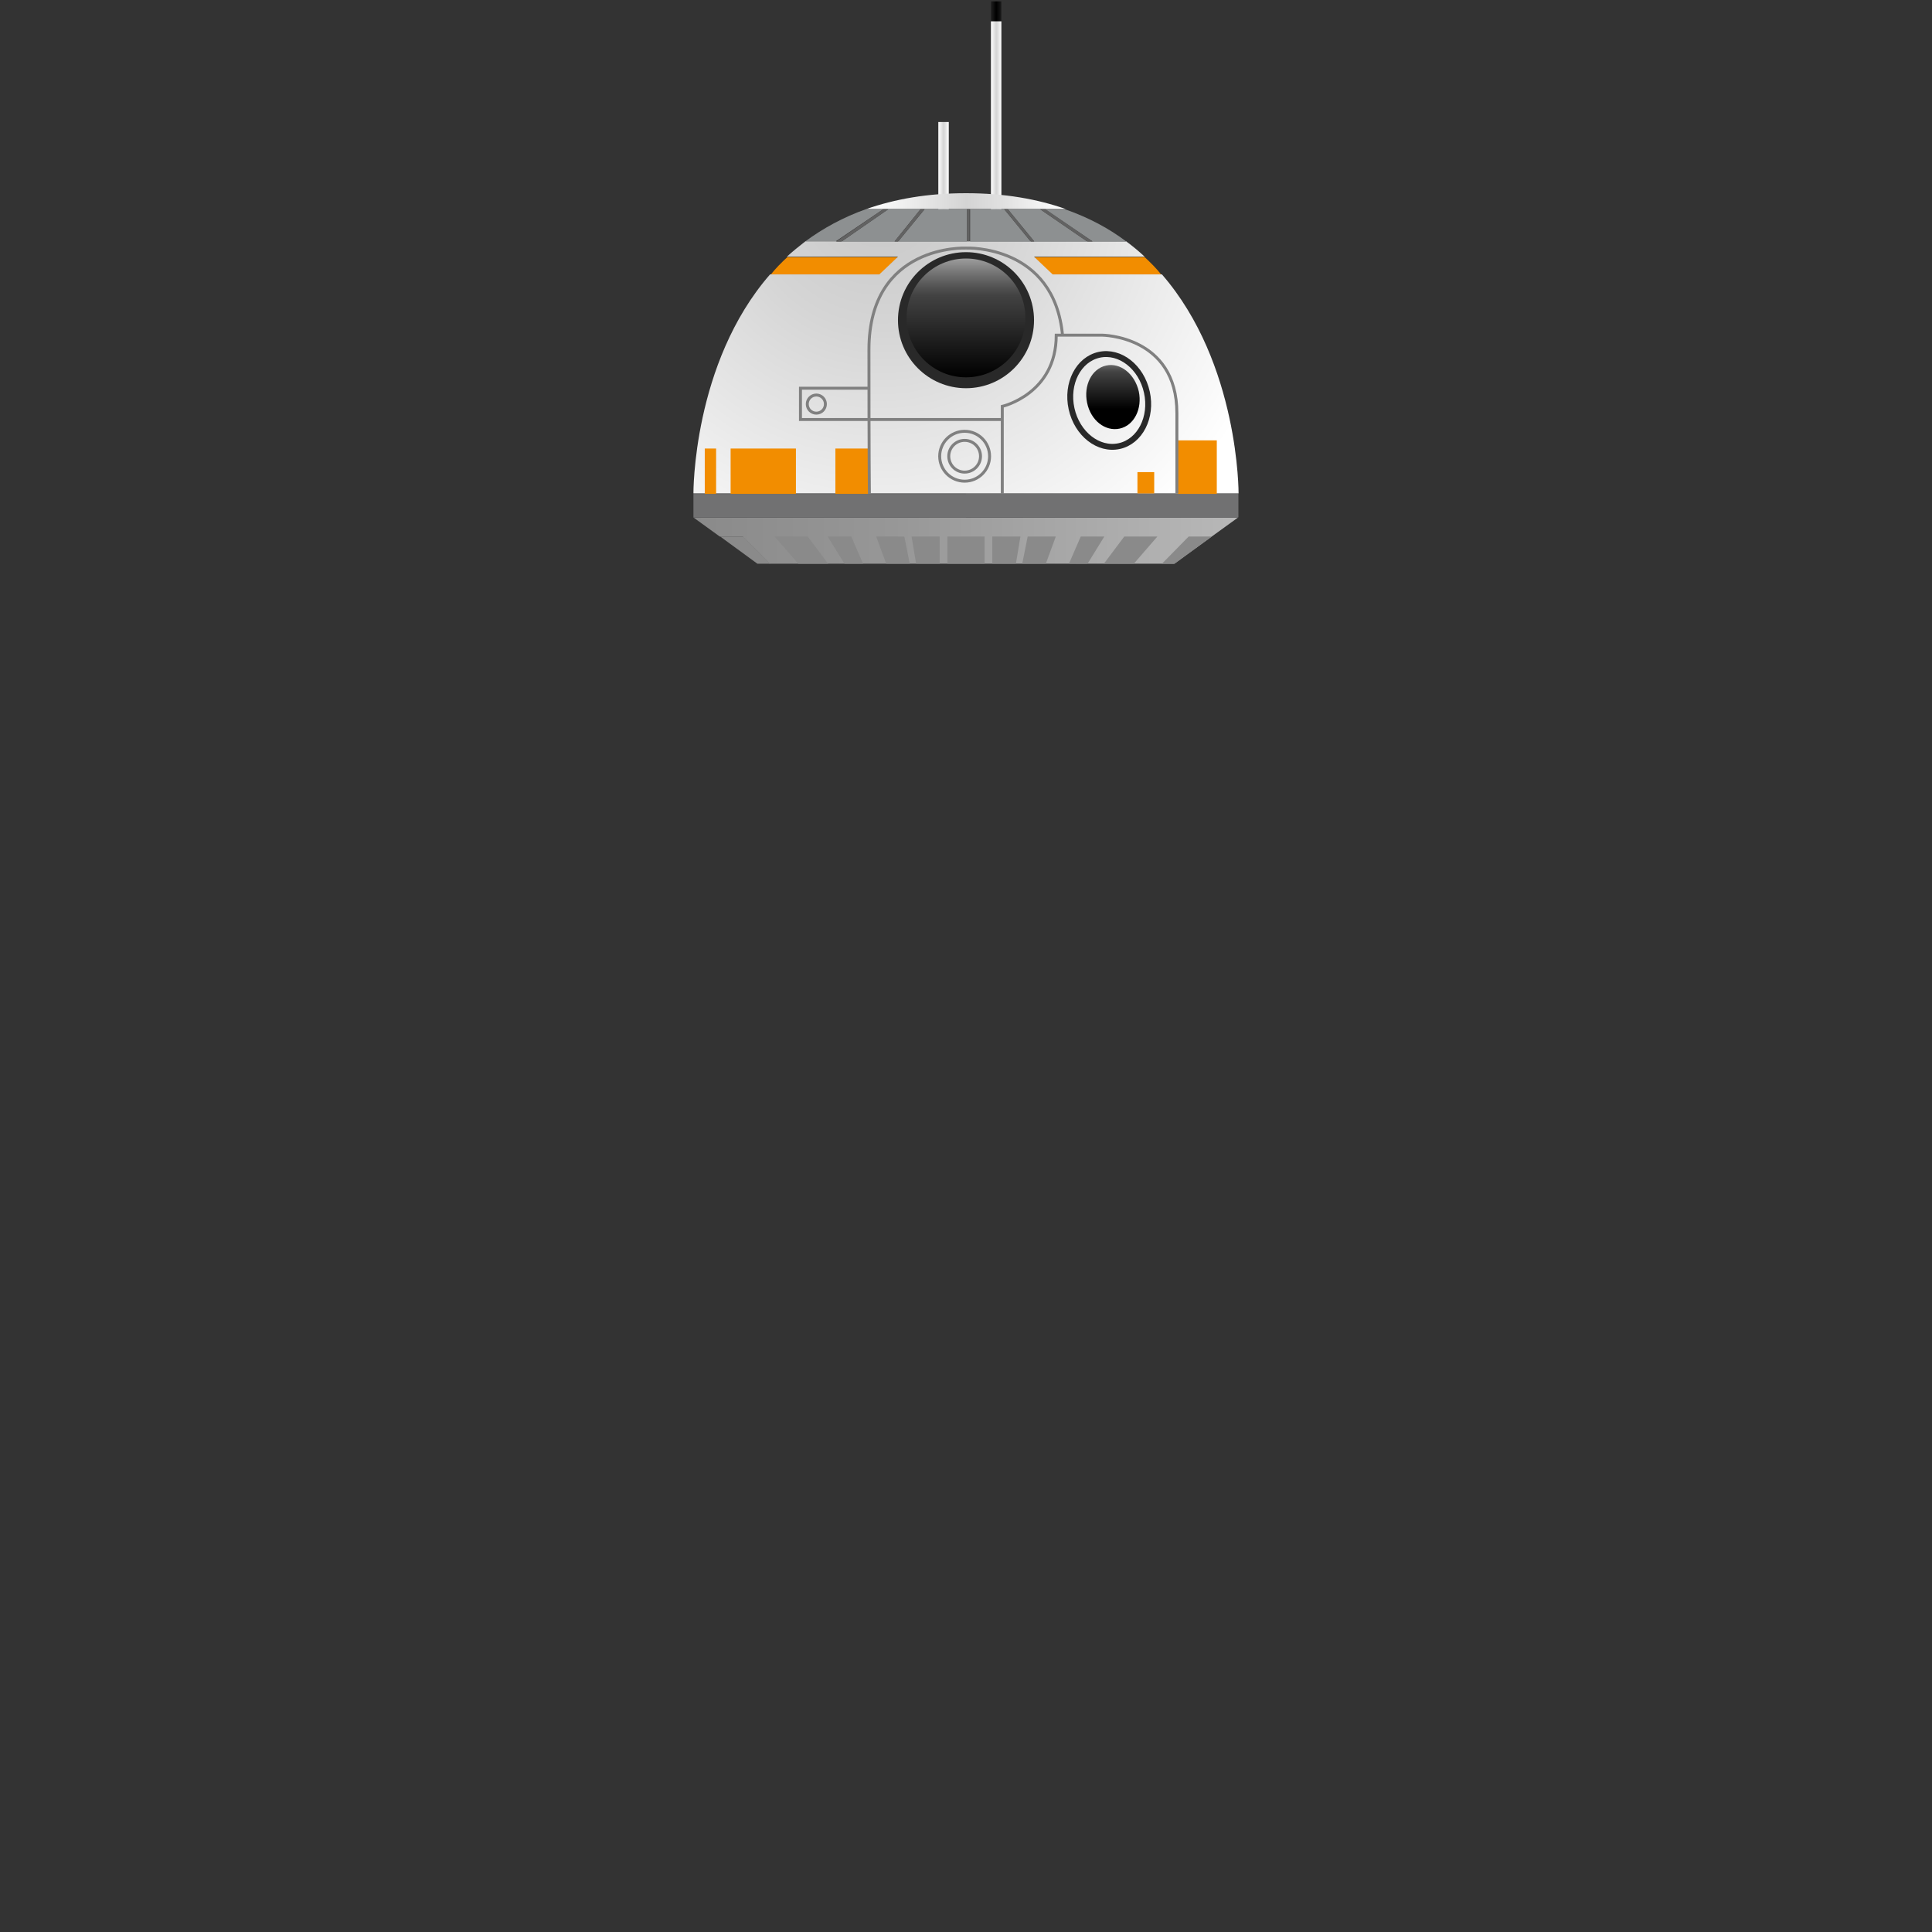 <?xml version="1.0" encoding="utf-8"?>
<!-- Generator: Adobe Illustrator 19.2.1, SVG Export Plug-In . SVG Version: 6.00 Build 0)  -->
<svg version="1.1" id="Layer_1" xmlns="http://www.w3.org/2000/svg" xmlns:xlink="http://www.w3.org/1999/xlink" x="0px" y="0px"
	 viewBox="0 0 426 426" style="enable-background:new 0 0 426 426;" xml:space="preserve">
<rect x="0" y="0" width="426" height="426" fill="#333333" stroke="none"/>
<style type="text/css">
	.st0{fill:url(#SVGID_1_);}
	.st1{fill:url(#SVGID_2_);}
	.st2{fill:url(#SVGID_3_);}
	.st3{fill:url(#SVGID_4_);}
	.st4{fill:#717172;}
	.st5{fill:#F28D00;}
	.st6{fill:url(#SVGID_5_);}
	.st7{fill:url(#SVGID_6_);}
	.st8{fill:#292929;}
	.st9{fill:url(#SVGID_7_);}
	.st10{fill:none;stroke:#292929;stroke-width:1.299;stroke-miterlimit:10;}
	.st11{fill:url(#SVGID_8_);}
	.st12{fill:none;stroke:#808080;stroke-width:0.649;stroke-miterlimit:10;}
	.st13{fill:#8D9091;}
	.st14{fill:#626262;}
	.st15{fill:#8A8A8A;}
</style>
<g>
	<linearGradient id="SVGID_1_" gradientUnits="userSpaceOnUse" x1="152.934" y1="119.193" x2="273.066" y2="119.193">
		<stop  offset="0" style="stop-color:#8A8A8A"/>
		<stop  offset="0.365" style="stop-color:#979797"/>
		<stop  offset="1" style="stop-color:#B8B8B8"/>
	</linearGradient>
	<path class="st0" d="M213,114.1h-60.1l5.8,4.2h5.1l5.9,6c4.5,0,15.9,0,43.2,0c40.7,0,46,0,46,0l14.1-10.2H213z"/>
	<linearGradient id="SVGID_2_" gradientUnits="userSpaceOnUse" x1="206.912" y1="37.59" x2="209.185" y2="37.59">
		<stop  offset="0" style="stop-color:#FFFFFF"/>
		<stop  offset="0.502" style="stop-color:#D4D4D4"/>
		<stop  offset="0.692" style="stop-color:#E1E1E1"/>
		<stop  offset="1" style="stop-color:#FFFFFF"/>
	</linearGradient>
	<rect x="206.9" y="26.9" class="st1" width="2.3" height="21.4"/>
	<linearGradient id="SVGID_3_" gradientUnits="userSpaceOnUse" x1="218.52" y1="2.484" x2="220.792" y2="2.484">
		<stop  offset="0" style="stop-color:#1F1F1F"/>
		<stop  offset="0.502" style="stop-color:#000000"/>
		<stop  offset="0.773" style="stop-color:#0D0D0D"/>
		<stop  offset="1" style="stop-color:#1C1C1C"/>
	</linearGradient>
	<rect x="218.5" y="0.3" class="st2" width="2.3" height="4.5"/>
	<linearGradient id="SVGID_4_" gradientUnits="userSpaceOnUse" x1="218.52" y1="26.51" x2="220.792" y2="26.51">
		<stop  offset="0" style="stop-color:#FFFFFF"/>
		<stop  offset="0.502" style="stop-color:#D4D4D4"/>
		<stop  offset="0.692" style="stop-color:#E1E1E1"/>
		<stop  offset="1" style="stop-color:#FFFFFF"/>
	</linearGradient>
	<rect x="218.5" y="4.7" class="st3" width="2.3" height="43.6"/>
	<rect x="152.9" y="108.9" class="st4" width="60.1" height="5.2"/>
	<path class="st5" d="M198,56.7h-24.4l0,0c-1.3,1.2-2.6,2.5-3.7,3.9h24.1L198,56.7z"/>
	
		<rect x="213" y="108.9" transform="matrix(-1 -4.486468e-11 4.486468e-11 -1 486.066 222.964)" class="st4" width="60.1" height="5.2"/>
	<path class="st5" d="M228,56.7h24.4l0,0c1.3,1.2,2.6,2.5,3.7,3.9h-24.1L228,56.7z"/>
	<g>
		<radialGradient id="SVGID_5_" cx="193.952" cy="42.974" r="93.181" gradientUnits="userSpaceOnUse">
			<stop  offset="0" style="stop-color:#C7C7C7"/>
			<stop  offset="0.316" style="stop-color:#D5D5D5"/>
			<stop  offset="0.908" style="stop-color:#F9F9F9"/>
			<stop  offset="1" style="stop-color:#FFFFFF"/>
		</radialGradient>
		<path class="st6" d="M256.2,60.5h-24.1l-4.1-3.9h24.4l0,0c-1.3-1.2-2.6-2.3-4.1-3.4H213h-35.4c-1.4,1.1-2.8,2.2-4.1,3.4l0,0H198
			l-4.1,3.9h-24.1c-17.1,19.6-16.9,48.3-16.9,48.3H213h60.1C273.1,108.9,273.3,80.2,256.2,60.5z"/>
		<linearGradient id="SVGID_6_" gradientUnits="userSpaceOnUse" x1="191.025" y1="44.381" x2="234.975" y2="44.381">
			<stop  offset="0" style="stop-color:#FFFFFF"/>
			<stop  offset="0.502" style="stop-color:#D4D4D4"/>
			<stop  offset="0.692" style="stop-color:#E1E1E1"/>
			<stop  offset="1" style="stop-color:#FFFFFF"/>
		</linearGradient>
		<path class="st7" d="M235,46.1c-6.2-2.2-13.5-3.5-22-3.5s-15.7,1.3-22,3.5h22H235z"/>
	</g>
	<polygon class="st5" points="191.5,98.9 184.2,98.9 184.2,108.9 191.5,108.9 	"/>
	<rect x="155.4" y="98.9" class="st5" width="2.5" height="10"/>
	<rect x="161.1" y="98.9" class="st5" width="14.4" height="10"/>
	<rect x="259.7" y="97.1" class="st5" width="8.6" height="11.8"/>
	<circle class="st8" cx="213" cy="70.6" r="15"/>
	<linearGradient id="SVGID_7_" gradientUnits="userSpaceOnUse" x1="213" y1="83.199" x2="213" y2="56.921">
		<stop  offset="0" style="stop-color:#000000"/>
		<stop  offset="0.684" style="stop-color:#424242"/>
		<stop  offset="0.75" style="stop-color:#505050"/>
		<stop  offset="0.872" style="stop-color:#737373"/>
		<stop  offset="1" style="stop-color:#9E9E9E"/>
	</linearGradient>
	<circle class="st9" cx="213" cy="70.1" r="13.1"/>
	
		<ellipse transform="matrix(0.977 -0.215 0.215 0.977 -13.261 54.694)" class="st10" cx="244.5" cy="88.2" rx="8.5" ry="10.3"/>
	<linearGradient id="SVGID_8_" gradientUnits="userSpaceOnUse" x1="245.344" y1="90.218" x2="245.344" y2="78.382">
		<stop  offset="0" style="stop-color:#000000"/>
		<stop  offset="0.684" style="stop-color:#424242"/>
		<stop  offset="0.75" style="stop-color:#505050"/>
		<stop  offset="0.872" style="stop-color:#737373"/>
		<stop  offset="1" style="stop-color:#9E9E9E"/>
	</linearGradient>
	<path class="st11" d="M251.1,86.3c0.8,3.8-1,7.5-4.2,8.2c-3.2,0.7-6.4-1.8-7.2-5.7c-0.8-3.8,1-7.5,4.2-8.2
		C247,79.9,250.2,82.4,251.1,86.3z"/>
	<path class="st12" d="M191.7,108.9c0,0-0.1-8.4-0.1-31.8S213,54.7,213,54.7"/>
	<path class="st12" d="M234.3,74.1C232.5,53.8,213,54.7,213,54.7"/>
	<path class="st12" d="M221,108.9V89.6c0,0,11.9-2.7,11.9-15.7H243c0,0,16.5,0.1,16.5,17.2s0,17.7,0,17.7"/>
	<polyline class="st12" points="221,92.5 176.5,92.5 176.5,85.6 191.5,85.6 	"/>
	<circle class="st12" cx="180" cy="89.1" r="2"/>
	<circle class="st12" cx="212.7" cy="100.6" r="5.5"/>
	<circle class="st12" cx="212.7" cy="100.6" r="3.5"/>
	<rect x="250.8" y="104.1" class="st5" width="3.7" height="4.7"/>
	<g>
		<polygon class="st13" points="195.9,46.1 185.5,53.3 197.2,53.3 203,46.1 		"/>
		<polygon class="st13" points="222.2,46.1 228.1,53.3 239.8,53.3 229.3,46.1 		"/>
		<path class="st13" d="M191,46.1c-5.1,1.8-9.6,4.3-13.4,7.1h6.7l10.5-7.1H191z"/>
		<polygon class="st13" points="213.9,46.1 213.9,53.3 213.2,53.3 213.2,46.1 213,46.1 203.9,46.1 198,53.3 213,53.3 227.3,53.3 
			221.4,46.1 		"/>
		<path class="st13" d="M248.4,53.3c-3.8-2.9-8.3-5.3-13.4-7.1h-4.5l10.5,7.1H248.4z"/>
		<rect x="213.2" y="46.1" class="st14" width="0.6" height="0"/>
		<rect x="213.2" y="46.1" class="st14" width="0.6" height="7.1"/>
		<polygon class="st14" points="203,46.1 197.2,53.3 198,53.3 203.9,46.1 		"/>
		<polygon class="st14" points="194.8,46.1 184.3,53.3 185.5,53.3 195.9,46.1 		"/>
		<polygon class="st14" points="221.4,46.1 227.3,53.3 228.1,53.3 222.2,46.1 		"/>
		<polygon class="st14" points="230.5,46.1 229.3,46.1 239.8,53.3 241,53.3 		"/>
	</g>
	<polyline class="st15" points="207.2,124.3 207.2,118.3 201,118.3 202,124.3 207.2,124.3 	"/>
	<polyline class="st15" points="200.6,124.3 199.4,118.3 193.2,118.3 195.4,124.3 200.6,124.3 	"/>
	<polyline class="st15" points="190.3,124.3 187.7,118.3 182.5,118.3 186.2,124.3 190.9,124.3 	"/>
	<polyline class="st15" points="182.6,124.3 178.1,118.3 170.8,118.3 176,124.3 	"/>
	<path class="st15" d="M158.8,118.3l8.2,6c0,0,0.6,0,2.8,0l-5.9-6H158.8z"/>
	<polygon class="st15" points="213,118.3 208.9,118.3 208.9,124.3 213,124.3 217.1,124.3 217.1,118.3 	"/>
	<polyline class="st15" points="218.8,124.3 218.8,118.3 225,118.3 224,124.3 218.8,124.3 	"/>
	<polyline class="st15" points="225.4,124.3 226.6,118.3 232.8,118.3 230.6,124.3 225.4,124.3 	"/>
	<polyline class="st15" points="235.7,124.3 238.3,118.3 243.5,118.3 239.8,124.3 235.1,124.3 	"/>
	<polyline class="st15" points="243.4,124.3 247.9,118.3 255.2,118.3 250,124.3 	"/>
	<path class="st15" d="M267.2,118.3l-8.2,6c0,0-0.6,0-2.8,0l5.9-6H267.2z"/>
</g>
</svg>
